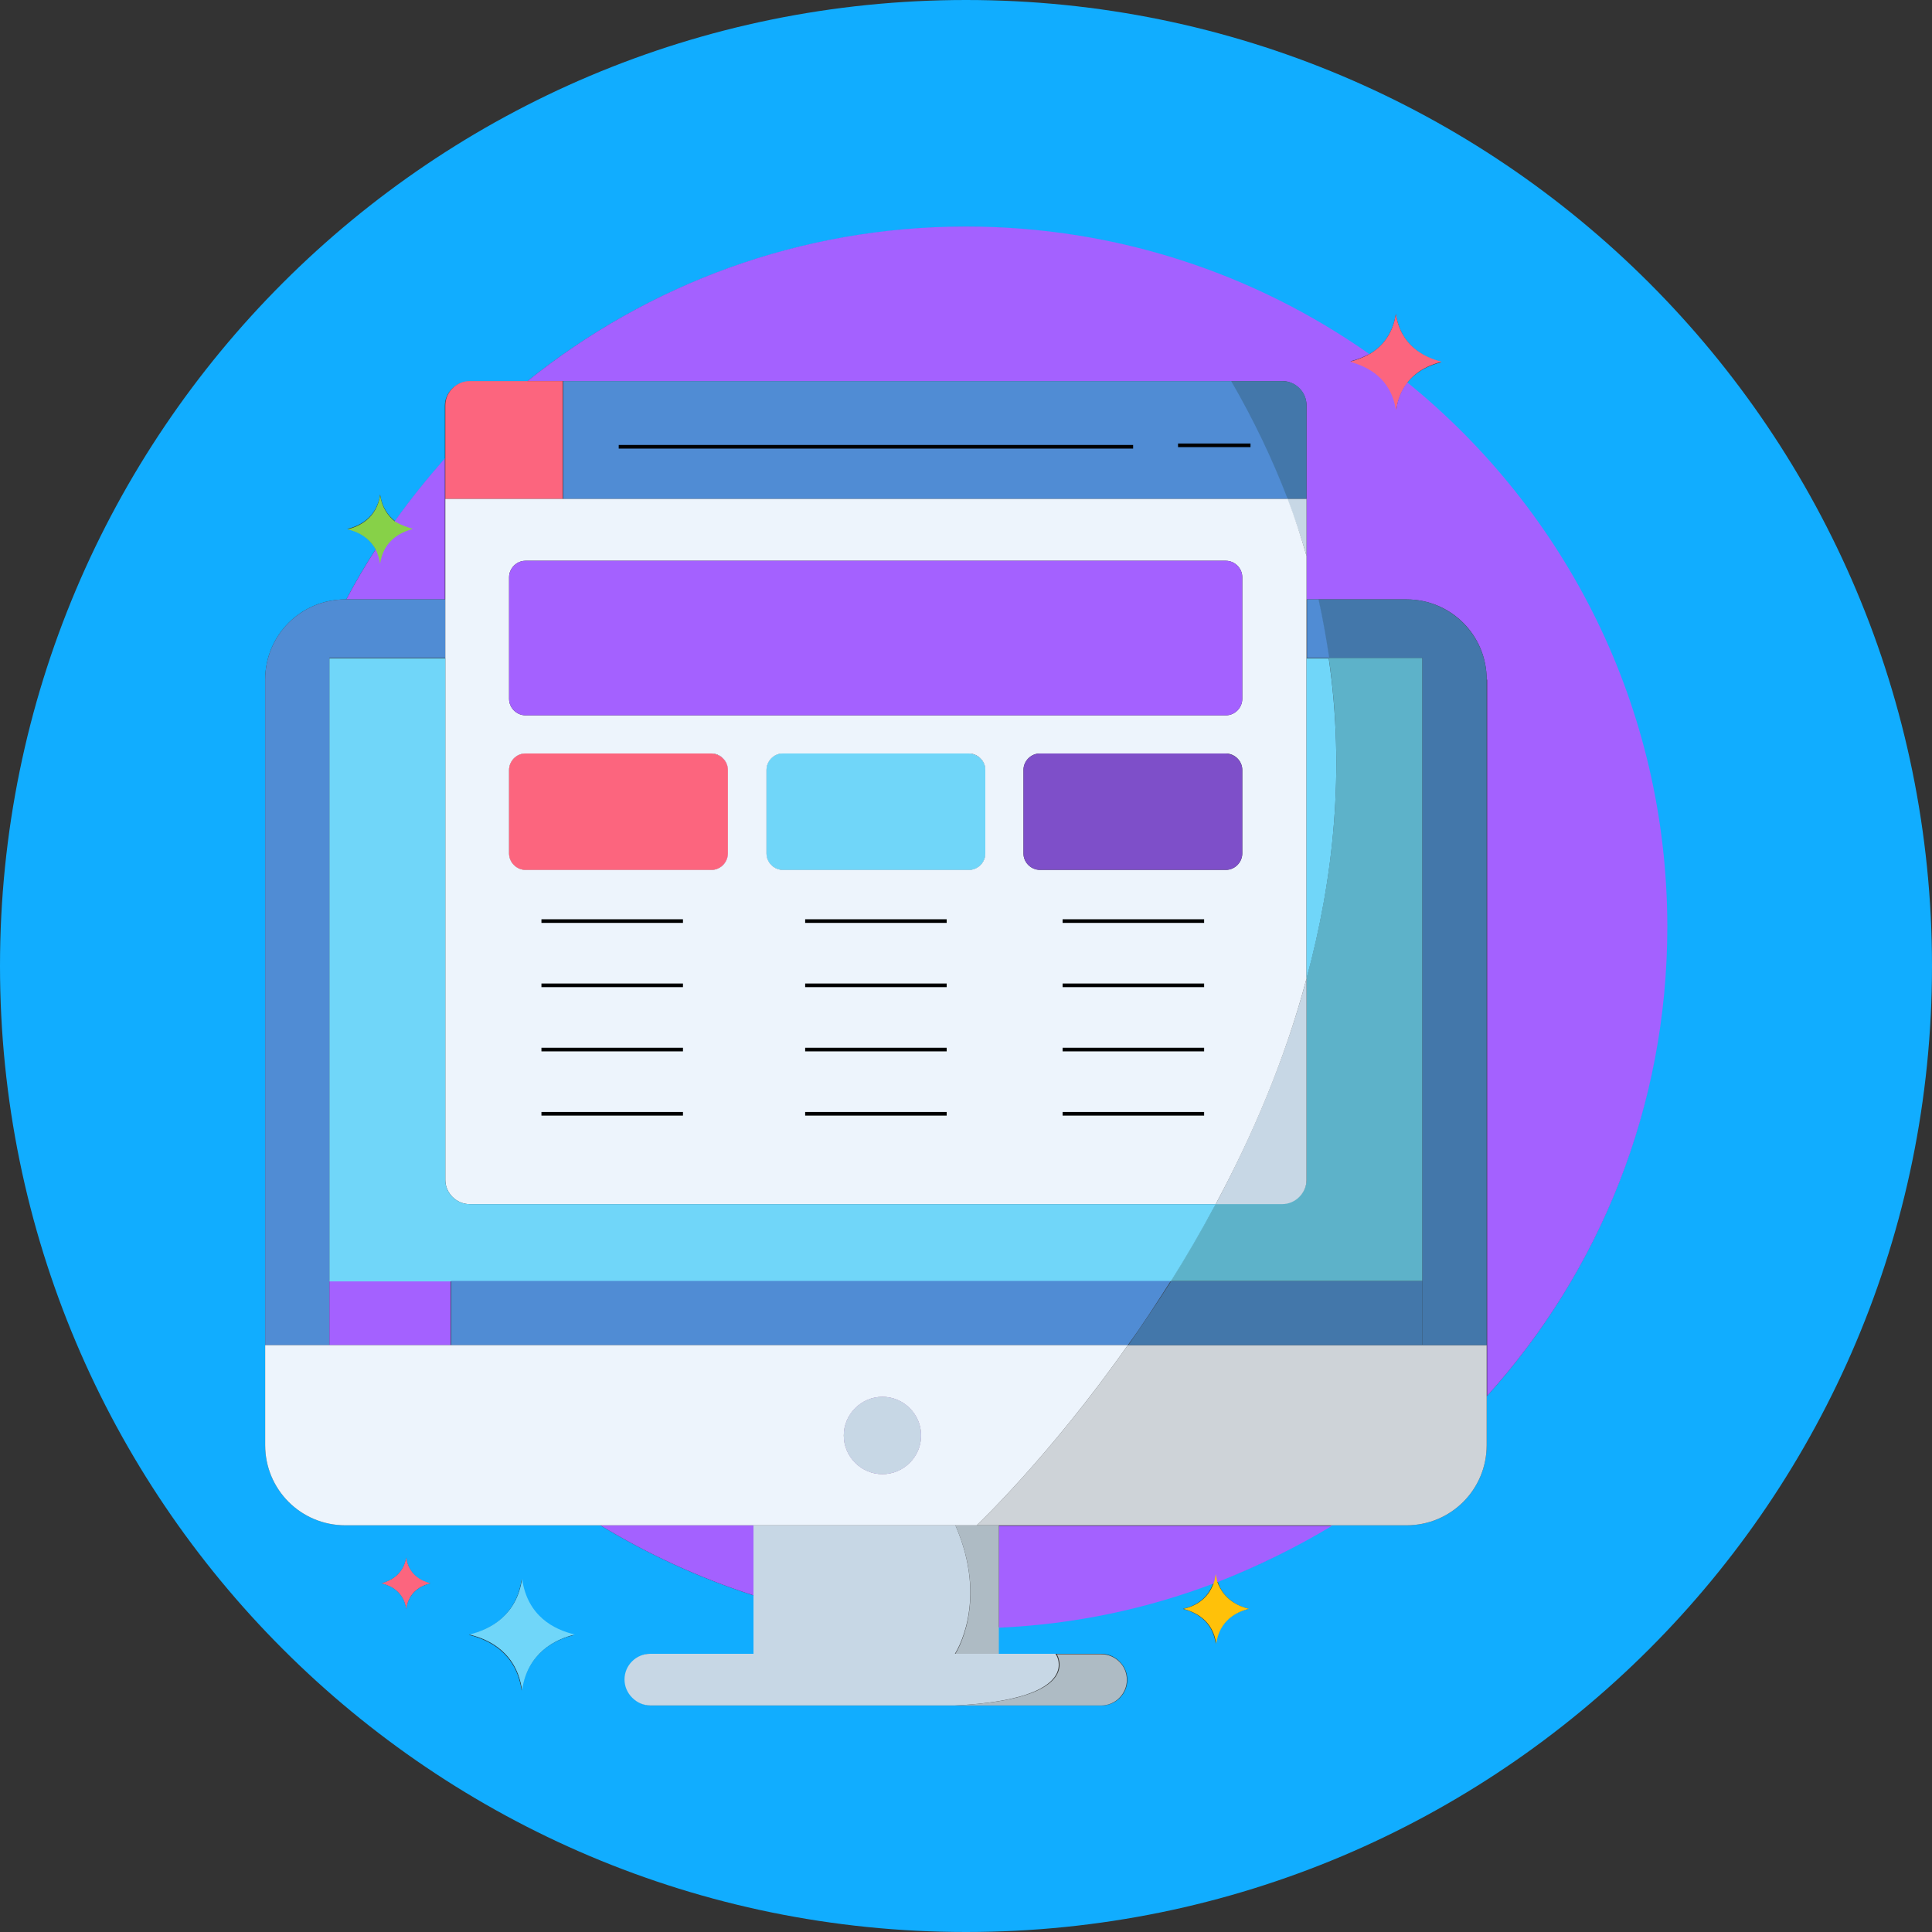 <?xml version="1.0" encoding="utf-8"?>
<!-- Generator: Adobe Illustrator 25.2.0, SVG Export Plug-In . SVG Version: 6.00 Build 0)  -->
<svg version="1.1" xmlns="http://www.w3.org/2000/svg" xmlns:xlink="http://www.w3.org/1999/xlink" x="0px" y="0px"
	 viewBox="0 0 400 400" style="enable-background:new 0 0 400 400;" xml:space="preserve">
<rect x="0" y="0" width="400" height="400" fill="#333333" stroke="none"/>
<style type="text/css">
	.st0{fill:#11ADFF;}
	.st1{fill:#A461FF;}
	.st2{fill:#CED3D8;}
	.st3{fill:#508CD4;}
	.st4{fill:none;}
	.st5{fill:#4377AA;}
	.st6{fill:#5DB2C9;}
	.st7{fill:#C7D7E5;}
	.st8{fill:#AEBBC4;}
	.st9{fill:#FC657E;}
	.st10{fill:#EDF4FC;}
	.st11{fill:#70D6F9;}
	.st12{fill:#7E4FC9;}
	.st13{fill:none;stroke:#000000;stroke-width:0.75;stroke-miterlimit:10;}
	.st14{fill:#FFC109;}
	.st15{fill:#87D148;}
</style>
<g id="Calque_1">
	<path class="st0" d="M200,0C89.5,0,0,89.5,0,200s89.5,200,200,200s200-89.5,200-200S310.5,0,200,0z M84.1,333.1
		c-0.5-3.5-3.1-4.8-5.1-5.3c1.9-0.5,4.5-1.8,5.1-5.3c0.5,3.5,3.1,4.9,5,5.3C87.2,328.3,84.6,329.6,84.1,333.1z M108,350
		c-1.1-7.7-6.7-10.5-10.9-11.5c4.2-1,9.8-3.9,10.9-11.5c1.1,7.7,6.7,10.5,10.9,11.5C114.7,339.5,109.2,342.3,108,350z M307.8,289.1
		v10.1c0,9.2-7.4,16.6-16.6,16.6h-15.5c-7.5,4.5-15.3,8.5-23.6,11.6c1.1,3.6,4.1,5.1,6.4,5.7c-2.6,0.6-6.1,2.4-6.8,7.2
		c-0.7-4.8-4.2-6.5-6.8-7.2c2.3-0.5,5.1-1.9,6.3-5.4h0c-13.9,5.3-28.9,8.5-44.6,9.2v5.5H228c1.5,0,2.8,0.6,3.8,1.6
		c1,1,1.6,2.3,1.6,3.8c0,2.9-2.4,5.3-5.3,5.3h-93.2c-1.5,0-2.8-0.6-3.8-1.6c-1-1-1.6-2.3-1.6-3.8c0-2.9,2.4-5.3,5.3-5.3H156v-12.1
		c-11.2-3.6-21.8-8.5-31.7-14.5H71.5c-9.2,0-16.6-7.4-16.6-16.6V140.7c0-9.2,7.4-16.6,16.6-16.6h0.2c1.9-3.6,3.9-7,6.1-10.4
		c-1.4-2.6-3.9-3.8-5.9-4.2c2.6-0.6,6.1-2.4,6.8-7.1c0.4,2.6,1.6,4.3,3.1,5.5c0,0,0,0,0,0c3.2-4.5,6.7-8.8,10.3-12.9v-11
		c0-2.7,2.3-5,5-5h12c24.9-20,56.4-32,90.8-32c31.1,0,59.9,9.8,83.5,26.4c2.6-1.5,4.9-4,5.6-8.4c1,6.6,5.8,9,9.4,10
		c-2.4,0.6-5.2,1.8-7.2,4.4c32.8,26.6,53.8,67.2,53.8,112.7C345.1,229.3,331,263.4,307.8,289.1z"/>
	<path class="st0" d="M89.1,327.8c-2,0.5-4.5,1.8-5,5.3c-0.5-3.5-3.1-4.8-5.1-5.3c1.9-0.5,4.5-1.8,5.1-5.3
		C84.6,326,87.2,327.3,89.1,327.8z"/>
	<path class="st0" d="M119,338.4c-4.2,1-9.8,3.9-10.9,11.5c-1.1-7.7-6.7-10.5-10.9-11.5c4.2-1,9.8-3.9,10.9-11.5
		C109.2,334.6,114.7,337.4,119,338.4z"/>
</g>
<g id="Calque_2">
	<g>
		<path class="st1" d="M182.7,289.2c-4.4,0-8,3.6-8,8s3.6,8,8,8c4.4,0,8-3.6,8-8S187.1,289.2,182.7,289.2z M124.3,315.8
			c9.9,6,20.5,10.9,31.7,14.5v-14.5H124.3z M206.8,315.8V337c15.7-0.7,30.6-3.9,44.6-9.2h0c0.2-0.1,0.5-0.2,0.8-0.3
			c8.2-3.2,16.1-7.1,23.6-11.6H206.8z M283.5,73.4c-1.3,0.7-2.7,1.2-3.9,1.5c3.6,0.9,8.5,3.3,9.5,10c0.3-2.3,1.1-4.1,2.3-5.6
			C288.8,77.2,286.2,75.3,283.5,73.4z M200.6,156.1h-38.5c-1.8,0-3.4,1.5-3.4,3.4v17.2c0,1.8,1.5,3.3,3.4,3.3h38.5
			c1.8,0,3.3-1.5,3.3-3.3v-17.2C204,157.6,202.5,156.1,200.6,156.1z M147.4,156.1h-38.5c-1.8,0-3.4,1.5-3.4,3.4v17.2
			c0,1.8,1.5,3.3,3.4,3.3h38.5c1.8,0,3.4-1.5,3.4-3.3v-17.2C150.8,157.6,149.2,156.1,147.4,156.1z M81.8,107.8
			C81.8,107.8,81.8,107.8,81.8,107.8c-1.4,2-2.7,3.9-4,5.9c0,0,0,0,0,0c-2.2,3.4-4.2,6.8-6.1,10.4h20.4V94.9
			C88.5,99,85,103.3,81.8,107.8z"/>
		<path class="st1" d="M307.8,140.7c0-9.2-7.4-16.6-16.6-16.6h-20.7V83.9c0-2.7-2.3-5-5-5H109.2c24.9-20,56.4-32,90.8-32
			c31.1,0,59.9,9.8,83.5,26.4c-1.3,0.7-2.7,1.2-3.9,1.5c3.6,0.9,8.5,3.3,9.5,10c0.3-2.3,1.1-4.1,2.3-5.6
			c32.8,26.6,53.8,67.2,53.8,112.7c0,37.3-14.1,71.4-37.3,97.1V140.7z"/>
		<path class="st2" d="M307.8,278.5v20.7c0,9.2-7.4,16.6-16.6,16.6h-89c0,0,14.9-14,31.3-37.3H307.8z"/>
		<path class="st3" d="M92.2,124.1v12.1h-24v142.3H54.9V140.7c0-9.2,7.4-16.6,16.6-16.6H92.2z"/>
		<circle class="st4" cx="182.7" cy="297.2" r="8"/>
		<path class="st5" d="M294.5,265.2v13.3h-60.9c2.9-4.2,5.9-8.6,8.9-13.3H294.5z"/>
		<rect x="68.2" y="265.2" class="st1" width="25.1" height="13.3"/>
		<path class="st6" d="M294.5,136.2v129h-52.1c3.1-5,6.3-10.4,9.3-16h13.8c2.7,0,5-2.3,5-5v-41.7c5.6-20.6,8-43,4.6-66.3H294.5z"/>
		<circle class="st7" cx="182.7" cy="297.2" r="8"/>
		<path class="st8" d="M206.8,315.8v26.6h-9c0,0,7-10.7,0-26.6H206.8z"/>
		<path class="st7" d="M197.7,342.4H156v-26.6h41.8C204.8,331.8,197.7,342.4,197.7,342.4z"/>
		<path class="st8" d="M233.3,347.8c0,2.9-2.4,5.3-5.3,5.3h-30.2c27-1.3,21-10.6,21-10.6h9.2c1.5,0,2.8,0.6,3.8,1.6
			C232.7,345,233.3,346.3,233.3,347.8z"/>
		<path class="st7" d="M197.7,353.1h-63c-1.5,0-2.8-0.6-3.8-1.6c-1-1-1.6-2.3-1.6-3.8c0-2.9,2.4-5.3,5.3-5.3h83.9
			C218.7,342.4,224.7,351.8,197.7,353.1z"/>
		<path class="st5" d="M270.5,83.9v19.4h-4c-3.1-8.1-7-16.2-11.8-24.4h10.8C268.3,78.9,270.5,81.1,270.5,83.9z"/>
		<path class="st3" d="M266.6,103.3h-150V78.9h138.3C259.6,87,263.5,95.2,266.6,103.3z"/>
		<path class="st9" d="M116.5,78.9v24.4H92.2V83.9c0-2.7,2.3-5,5-5H116.5z"/>
		<path class="st7" d="M270.5,103.3v11.8c-1.1-3.9-2.5-7.9-4-11.8H270.5z"/>
		<path class="st7" d="M270.5,202.6v41.7c0,2.7-2.3,5-5,5h-13.8C259.2,235.2,266,219.5,270.5,202.6z"/>
		<path class="st10" d="M266.6,103.3H92.2v141c0,2.7,2.3,5,5,5h154.5c7.5-14,14.3-29.7,18.8-46.7v-87.5
			C269.4,111.2,268.1,107.2,266.6,103.3z M150.7,176.7c0,1.8-1.5,3.4-3.4,3.4h-38.5c-1.8,0-3.4-1.5-3.4-3.4v-17.3
			c0-1.8,1.5-3.4,3.4-3.4h38.5c1.8,0,3.4,1.5,3.4,3.4V176.7z M204,176.7c0,1.8-1.5,3.4-3.4,3.4h-38.5c-1.8,0-3.4-1.5-3.4-3.4v-17.3
			c0-1.8,1.5-3.4,3.4-3.4h38.5c1.8,0,3.4,1.5,3.4,3.4V176.7z M257.2,176.7c0,1.8-1.5,3.4-3.4,3.4h-38.5c-1.8,0-3.4-1.5-3.4-3.4
			v-17.3c0-1.8,1.5-3.4,3.4-3.4h38.5c1.8,0,3.4,1.5,3.4,3.4V176.7z M257.2,144.7c0,1.8-1.5,3.4-3.4,3.4h-145c-1.8,0-3.4-1.5-3.4-3.4
			v-25.2c0-1.8,1.5-3.4,3.4-3.4h145c1.8,0,3.4,1.5,3.4,3.4V144.7z"/>
		<path class="st10" d="M150.7,159.4v17.3c0,1.8-1.5,3.4-3.4,3.4h-38.5c-1.8,0-3.4-1.5-3.4-3.4v-17.3c0-1.8,1.5-3.4,3.4-3.4h38.5
			C149.2,156.1,150.7,157.6,150.7,159.4z"/>
		<path class="st10" d="M204,159.4v17.3c0,1.8-1.5,3.4-3.4,3.4h-38.5c-1.8,0-3.4-1.5-3.4-3.4v-17.3c0-1.8,1.5-3.4,3.4-3.4h38.5
			C202.5,156.1,204,157.6,204,159.4z"/>
		<path class="st1" d="M257.2,119.5v25.2c0,1.8-1.5,3.4-3.4,3.4h-145c-1.8,0-3.4-1.5-3.4-3.4v-25.2c0-1.8,1.5-3.4,3.4-3.4h145
			C255.7,116.1,257.2,117.7,257.2,119.5z"/>
		<path class="st9" d="M150.7,159.4v17.3c0,1.8-1.5,3.4-3.4,3.4h-38.5c-1.8,0-3.4-1.5-3.4-3.4v-17.3c0-1.8,1.5-3.4,3.4-3.4h38.5
			C149.2,156.1,150.7,157.6,150.7,159.4z"/>
		<path class="st11" d="M204,159.4v17.3c0,1.8-1.5,3.4-3.4,3.4h-38.5c-1.8,0-3.4-1.5-3.4-3.4v-17.3c0-1.8,1.5-3.4,3.4-3.4h38.5
			C202.5,156.1,204,157.6,204,159.4z"/>
		<path class="st12" d="M257.2,159.4v17.3c0,1.8-1.5,3.4-3.4,3.4h-38.5c-1.8,0-3.4-1.5-3.4-3.4v-17.3c0-1.8,1.5-3.4,3.4-3.4h38.5
			C255.7,156.1,257.2,157.6,257.2,159.4z"/>
		<line class="st13" x1="112.1" y1="190.7" x2="141.4" y2="190.7"/>
		<line class="st13" x1="166.7" y1="190.7" x2="196" y2="190.7"/>
		<line class="st13" x1="220" y1="190.7" x2="249.3" y2="190.7"/>
		<line class="st13" x1="112.1" y1="204" x2="141.4" y2="204"/>
		<line class="st13" x1="166.7" y1="204" x2="196" y2="204"/>
		<line class="st13" x1="220" y1="204" x2="249.3" y2="204"/>
		<line class="st13" x1="112.1" y1="217.3" x2="141.4" y2="217.3"/>
		<line class="st13" x1="166.7" y1="217.3" x2="196" y2="217.3"/>
		<line class="st13" x1="220" y1="217.3" x2="249.3" y2="217.3"/>
		<line class="st13" x1="112.1" y1="230.6" x2="141.4" y2="230.6"/>
		<line class="st13" x1="166.7" y1="230.6" x2="196" y2="230.6"/>
		<line class="st13" x1="220" y1="230.6" x2="249.3" y2="230.6"/>
		<line class="st13" x1="128.1" y1="92.5" x2="234.6" y2="92.5"/>
		<line class="st13" x1="243.9" y1="92.2" x2="258.9" y2="92.2"/>
		<path class="st10" d="M294.5,278.5L294.5,278.5z"/>
		<path class="st5" d="M307.8,140.7v137.8h-13.3V136.2h-19.4c-0.6-4-1.3-8.1-2.2-12.1h18.3C300.4,124.1,307.8,131.6,307.8,140.7z"/>
		<line class="st4" x1="295.8" y1="265.2" x2="294.5" y2="265.2"/>
		<line class="st4" x1="68.2" y1="265.2" x2="66.9" y2="265.2"/>
		<path class="st9" d="M298.5,74.9c-2.4,0.6-5.2,1.8-7.2,4.4c-1.1,1.4-1.9,3.2-2.3,5.6c-1-6.6-5.8-9-9.5-10c1.2-0.3,2.6-0.8,3.9-1.5
			c2.6-1.5,4.9-4,5.6-8.4C290,71.6,294.9,74,298.5,74.9z"/>
		<path class="st9" d="M89.1,327.8c-2,0.5-4.5,1.8-5,5.3c-0.5-3.5-3.1-4.8-5.1-5.3c1.9-0.5,4.5-1.8,5.1-5.3
			C84.6,326,87.2,327.3,89.1,327.8z"/>
		<path class="st11" d="M119,338.4c-4.2,1-9.8,3.9-10.9,11.5c-1.1-7.7-6.7-10.5-10.9-11.5c4.2-1,9.8-3.9,10.9-11.5
			C109.2,334.6,114.7,337.4,119,338.4z"/>
		<path class="st14" d="M258.6,333.1c-2.6,0.6-6.1,2.4-6.8,7.2c-0.7-4.8-4.2-6.5-6.8-7.2c2.3-0.5,5.1-1.9,6.3-5.4
			c0.2-0.5,0.3-1.1,0.4-1.8c0.1,0.5,0.2,1,0.3,1.5C253.3,331.1,256.2,332.5,258.6,333.1z"/>
		<path class="st15" d="M85.5,109.5c-2.6,0.7-6.1,2.4-6.8,7.2c-0.2-1.1-0.5-2.1-0.9-2.9c-1.4-2.6-3.9-3.8-5.9-4.2
			c2.6-0.6,6.1-2.4,6.8-7.1c0.4,2.6,1.6,4.3,3.1,5.5C83,108.7,84.4,109.2,85.5,109.5z"/>
		<path class="st11" d="M251.7,249.3c-3,5.6-6.1,10.9-9.3,16H68.2v-129h24v108c0,2.7,2.3,5,5,5H251.7z"/>
		<path class="st3" d="M242.4,265.2c-3,4.7-5.9,9.2-8.9,13.3H93.4v-13.3H242.4z"/>
		<path class="st10" d="M54.9,278.5v20.7c0,9.2,7.4,16.6,16.6,16.6h130.7c0,0,14.9-14,31.3-37.3H54.9z M182.7,305.2
			c-4.4,0-8-3.6-8-8s3.6-8,8-8c4.4,0,8,3.6,8,8S187.1,305.2,182.7,305.2z"/>
		<path class="st3" d="M275.2,136.2h-4.6v-12.1h2.4C273.9,128.2,274.6,132.2,275.2,136.2z"/>
		<path class="st11" d="M270.5,202.6v-66.3h4.6C278.5,159.6,276.1,182,270.5,202.6z"/>
	</g>
</g>
<g id="Calque_3">
</g>
</svg>
